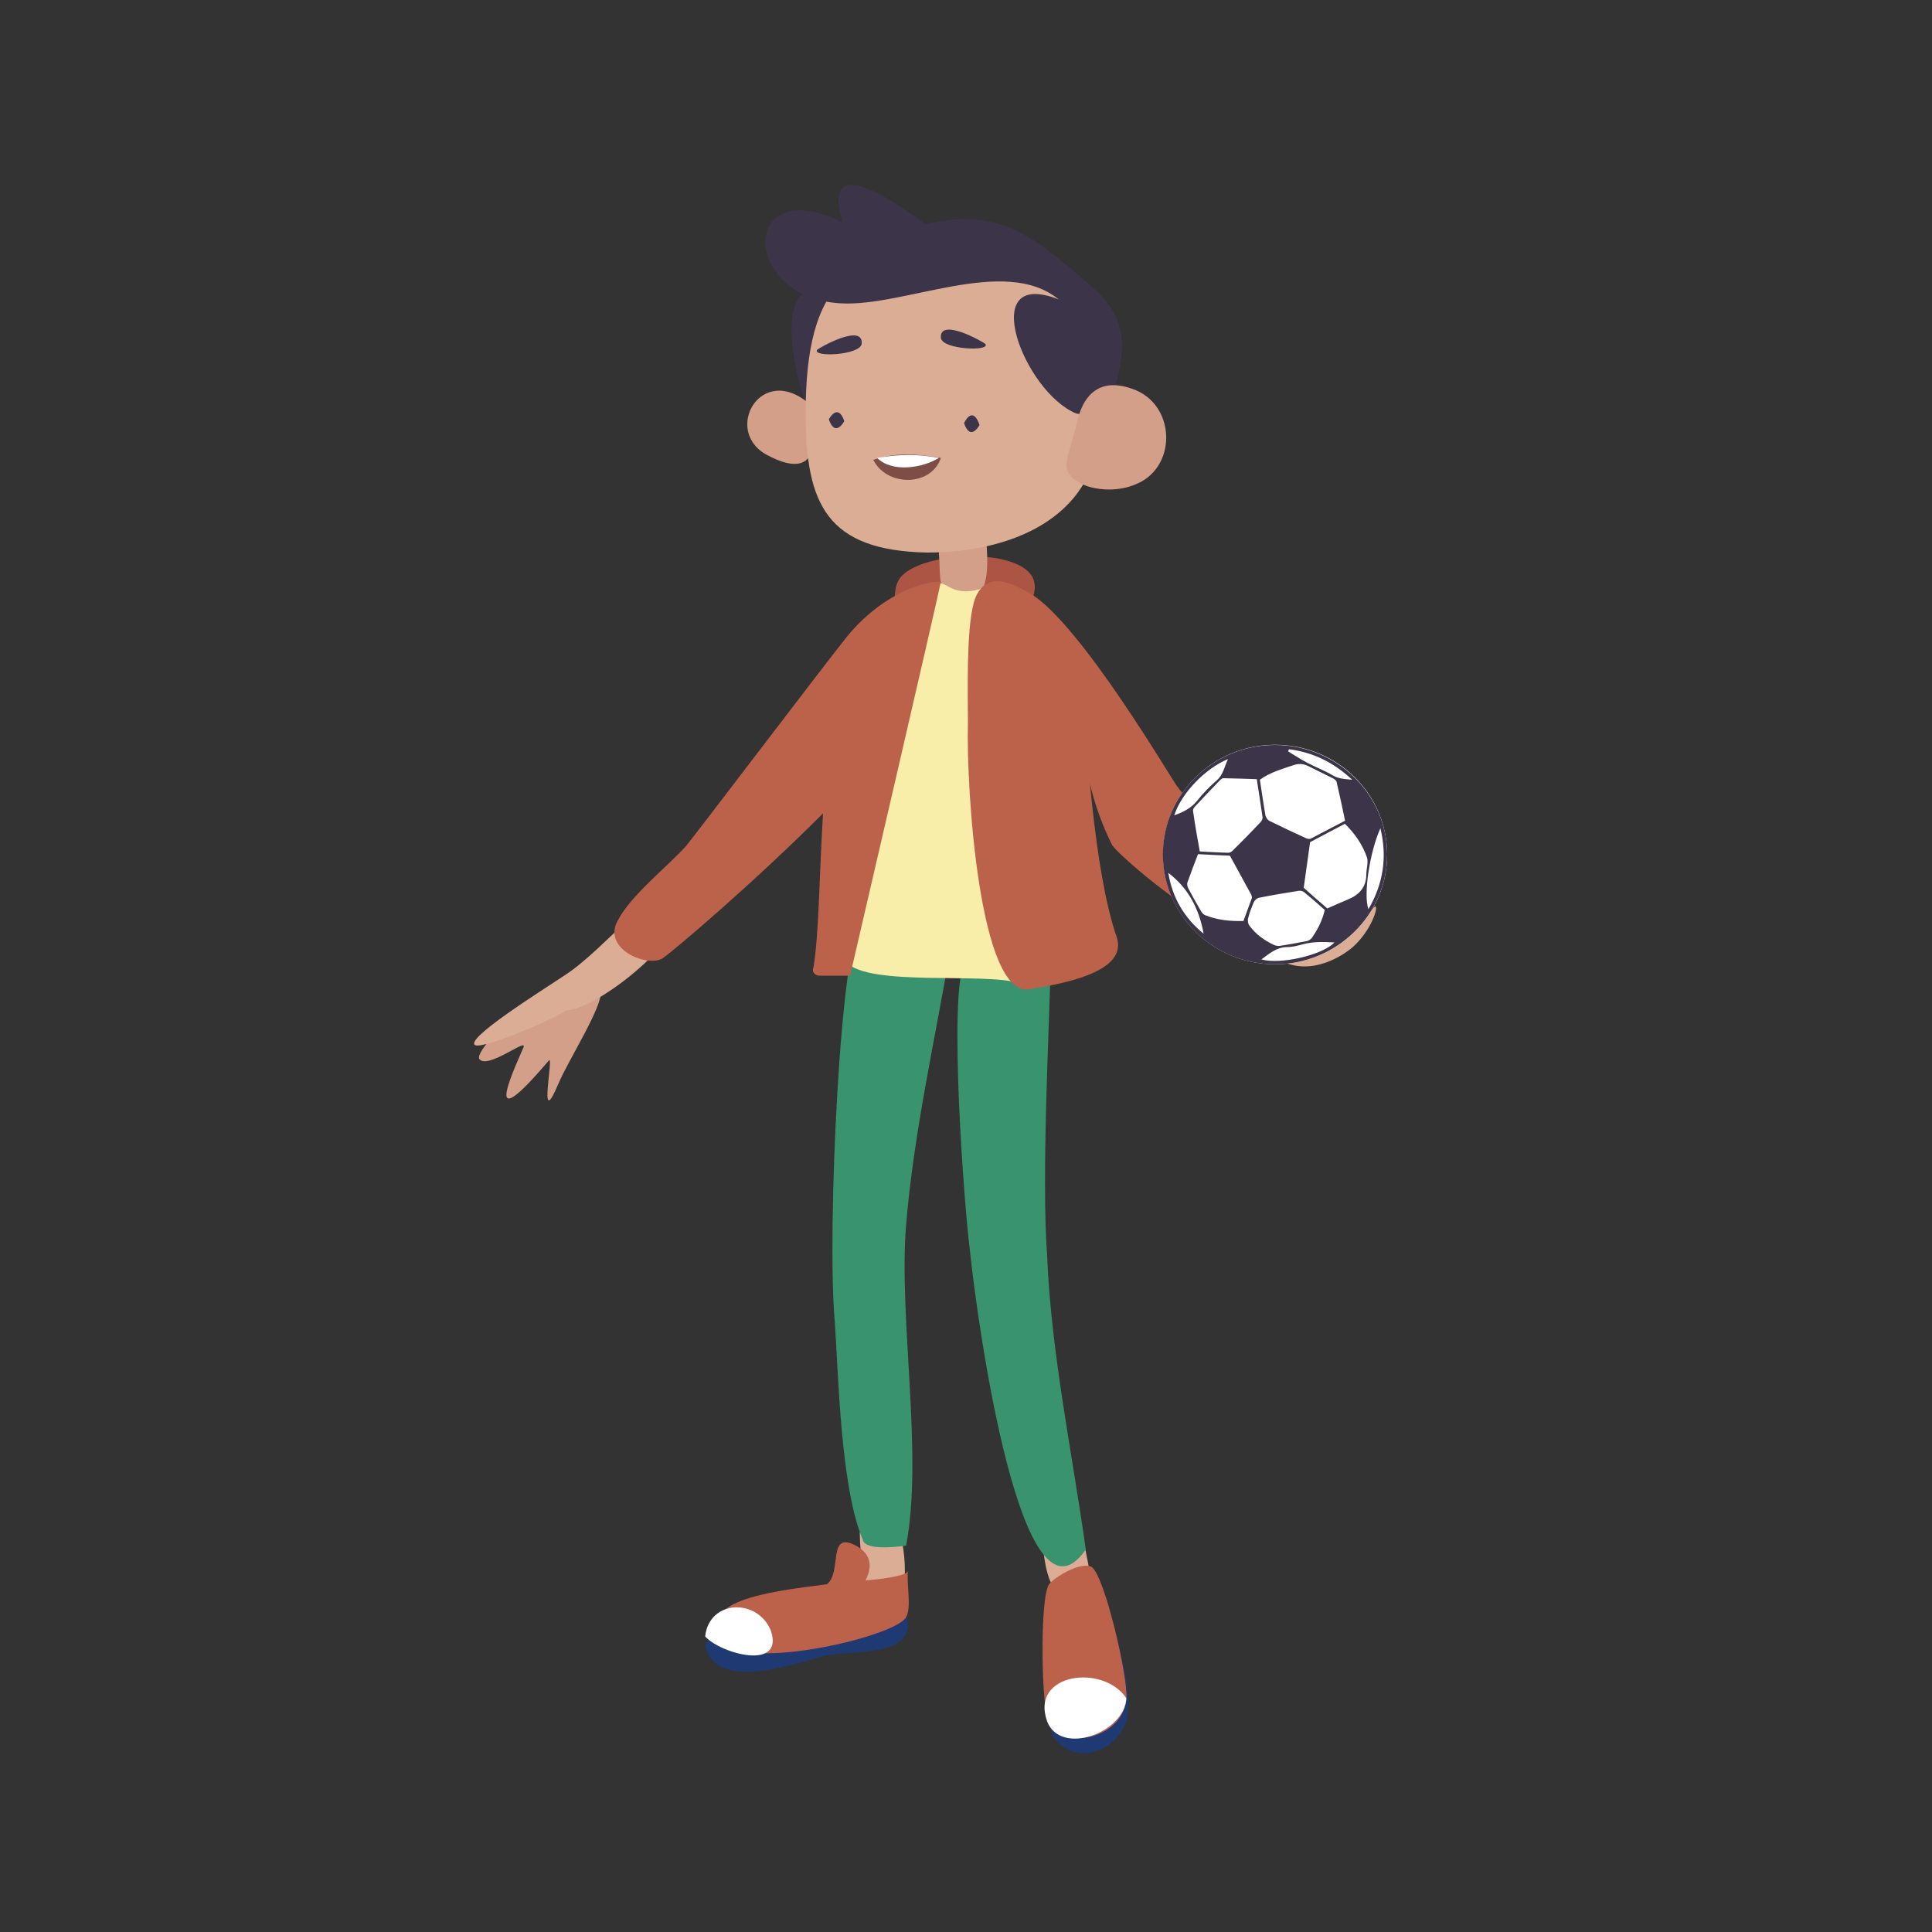 <?xml version="1.0" encoding="utf-8"?>
<!-- Generator: Adobe Illustrator 24.1.0, SVG Export Plug-In . SVG Version: 6.00 Build 0)  -->
<svg version="1.1" id="Layer_1" xmlns="http://www.w3.org/2000/svg" xmlns:xlink="http://www.w3.org/1999/xlink" x="0px" y="0px"
	 viewBox="0 0 100 100" style="enable-background:new 0 0 100 100;" xml:space="preserve">
<rect x="0" y="0" width="100" height="100" fill="#333333" stroke="none"/>
<style type="text/css">
	.st0{fill:#DBAD95;}
	.st1{fill:#D39F88;}
	.st2{fill:#38936E;}
	.st3{fill:#AD5544;}
	.st4{fill:#F9EDAA;}
	.st5{fill:#BC624A;}
	.st6{fill:#1F3972;}
	.st7{fill:#FFFFFF;}
	.st8{fill:#3C3449;}
	.st9{fill:#7C4E45;}
</style>
<path class="st0" d="M71.2,46.92c0.13,0.09-0.24,1.26-1.19,2.11c-0.06,0.05-1.49,1.3-3.11,0.92c-0.04-0.01-0.66-0.16-0.65-0.32
	c0.01-0.24,1.37-0.06,2.68-0.68C70.47,48.23,71.05,46.83,71.2,46.92z"/>
<path class="st1" d="M31.1,51.3c0.1,0.8-1.7,3.6-2.2,4.8c-1.1,2.6-0.2-1.6-0.5-1.2c-3.4,4-2,0.9-1.3-0.7c0.2-0.5-1.9,1.2-2.3,0.6
	C24.5,54.1,30.6,48.4,31.1,51.3z"/>
<path class="st0" d="M29.3,52.3c-0.3,0.3-4.2,2-4.7,1.8c-0.6-0.3,3.4-2.8,4.6-3.6c2.2-1.4,4.8-5.1,5.7-3.7
	C36.3,47.8,31.2,52.2,29.3,52.3z"/>
<path class="st0" d="M54,80.2c0.1,1,0.4,2.5,1.2,2.2s1.2,0,1.2-0.4c0.1-0.5-0.2-1.6-0.3-2.2C55.6,80.2,54.6,80.3,54,80.2z"/>
<path class="st0" d="M46.6,79.3c1.1,5-2,6-2.1,0C45.2,79.8,46,79.9,46.6,79.3z"/>
<g>
	<path class="st2" d="M56.2,80.2c-3.3,4.8-5.6-11.6-6-15.5c-0.3-2.3-1.1-13.1-0.3-14.8l4.5-0.5c-0.1,4.1-0.5,11.5-0.2,15.6
		C54.4,70,55.5,75.2,56.2,80.2z"/>
</g>
<g>
	<path class="st2" d="M49.2,49.1c-0.8,4.7-1.9,9.5-2.3,14.3c-0.4,4.8,0.9,11.9,0,16.6c0,0-1.9,0.3-2.2-0.2
		c-1.2-2.7-1.3-8.7-1.5-11.5c-0.4-4.6,0.3-19.7,1.4-20.6L49.2,49.1z"/>
</g>
<g>
	<path class="st3" d="M46.6,29.9c-1.2,1.5,1.6,8.2,2.9,6.2c0.9-1.3,4.9-4.7,3.9-6.3C52.4,28.3,47.6,28.6,46.6,29.9z"/>
</g>
<path class="st1" d="M51,27.2c0,1,0.7,4.5-1.6,3.7c-0.9-0.3-0.7-1-0.8-2.2C48.5,27.2,49.9,27.2,51,27.2z"/>
<g>
	<path class="st4" d="M52.8,50.9c-1.8-0.6-7.8,0.2-9-1.1c-0.4-0.4,4.4-19.5,4.8-19.6c0.4-0.1,0.8,0.8,2.4,0.2
		C49.9,37.1,51.9,44.1,52.8,50.9z"/>
</g>
<g>
	<path class="st5" d="M68.4,47.8c-1.3,4.5-10.3-3.25-10.83-4.05c0,0-1.7-3.2-1.37-6.05c0,0.1,0.4,7.4,1.6,10.8
		c0.6,1.8-2.7,2.4-4.5,2.7c-2.6,0.5-3.3-10.4-3.2-13.8c0-1.4-0.1-4.7,0.3-6.2c0.6-2.1,2.6-0.6,2.9-0.5
		c2.7,1.6,7.57,10.05,7.67,10.05C62.07,42.45,69,45.7,68.4,47.8z"/>
</g>
<g>
	<path class="st6" d="M36.5,85.2c0.6,2.4,4.6,0.9,6.2,0.5c1.4-0.3,4.9,0.1,4.2-2.1C45.5,83.7,36.5,83.6,36.5,85.2z"/>
</g>
<g>
	<g>
		<path class="st5" d="M48.7,30.1C48.6,30.7,44,50.5,44,50.5h-1.6c-0.2,0-0.4-0.2-0.3-0.4c0.3-1.8,0.3-4.8,0.5-8
			c-3.6,3.6-7.6,7-8.3,7.5c-0.8,0.5-3.2-0.5-2.3-2c0.7-1.3,2.5-2.7,3.5-3.8c0.5-0.6,7.1-9.3,8.3-10.8C45.4,31,47.5,30.1,48.7,30.1z"
			/>
	</g>
</g>
<g>
	<path class="st5" d="M46.9,83.7c-0.5,1-8.2,2.8-9.4,1.3c-1.6-2.1,2.1-2.6,5.3-3c0.8-0.6,0-2.8,1.5-2c0.9,0.5,0.8,1.2,0.5,1.8
		c1.3-0.1,2.2-0.3,2.2-0.5C46.9,81.9,47.2,83.2,46.9,83.7z"/>
</g>
<path class="st7" d="M36.5,84.7c0.2-1.9,2.7-2,3.4-0.3C40.6,86.5,37.3,85.6,36.5,84.7z"/>
<g>
	<path class="st6" d="M58.4,88.5c-0.1,1.9-2.5,3.1-3.8,1.5c-0.6-0.7-0.8-5.7-0.2-6.3C57.2,80.4,58.5,86.6,58.4,88.5z"/>
</g>
<g>
	<path class="st5" d="M58.3,87.9c-0.1,1.9-2.9,2.8-4,1.3c-0.4-0.6-0.5-6.5,0-7.2c0.2-0.3,1.6-1.2,2.2-0.9
		C57.2,81.6,58.4,86.9,58.3,87.9z"/>
</g>
<path class="st7" d="M58.3,87.9c-0.1,1.8-3.4,3-4.1,1.2C53.3,86.6,57.1,86.1,58.3,87.9z"/>
<g>
	<path class="st8" d="M42.9,15c-3.3-0.8-1.5,5.4-0.9,6.7C42.3,19.5,42.6,17.3,42.9,15z"/>
</g>
<path class="st1" d="M42,21c-2.6-2.4-4.7,1.4-2.2,2.6C42.5,25,42.3,22.5,42,21z"/>
<path class="st0" d="M56.9,22.3c-0.3,4.6-4.7,6.3-8.9,6.3c-5.2-0.1-6.3-2.5-6.3-7.2c0-6.7,2.2-9,8.9-8.2c2.6,0.3,6.1,3.1,6.4,4
	C57.5,18.6,57,20.7,56.9,22.3z"/>
<g>
	<path class="st8" d="M49.9,21.9c0.2,0.6,0.5,0.6,0.8,0.1C50.5,21.4,50.2,21.3,49.9,21.9z"/>
</g>
<g>
	<path class="st8" d="M42.9,21.7c0.2,0.6,0.5,0.6,0.8,0.1C43.5,21.2,43.2,21.2,42.9,21.7z"/>
</g>
<g>
	<path class="st8" d="M57.4,21.4c-0.4,0-1.3,0.1-1.7,0c-2.7-1.1-5.2-7.6-0.9-5.9c-2.8-2.3-8,0.4-11.3,0.2c-5.2-0.3-5.2-6.8,0.1-4.2
		c0.1,0-1.8-4.4,4.3,0.1l0,0c1.7-0.4,3.4-0.4,5,0.5c1.4,0.7,3.8,2.9,4.1,3.2C58.9,17.4,57.8,19.2,57.4,21.4z"/>
</g>
<path class="st1" d="M58.7,25.1c-1.5,0.6-3.6,0-3.5-1.1c0-0.3,0.5-1.9,0.5-1.9c0.2-1.2,0.9-2.8,3.1-1.9
	C60.9,21.1,60.9,24.3,58.7,25.1z"/>
<g>
	<g>
		<g>
			<path class="st9" d="M48.7,23.7c-0.5,1.5-2.8,1.5-3.5,0.1C46.4,23.4,47.5,23.5,48.7,23.7z"/>
		</g>
	</g>
	<path class="st7" d="M48.6,23.7c-0.8,0.5-2.4,0.8-3.2,0C46.6,23.5,47.5,23.5,48.6,23.7z"/>
</g>
<path class="st8" d="M42.3,18.1c0.1-0.1,2.4-1.4,2.3-0.3C44.5,18.4,42,18.5,42.3,18.1z"/>
<path class="st8" d="M51,17.8c-0.1-0.1-2.4-1.4-2.3-0.3C48.8,18.1,51.3,18.2,51,17.8z"/>
<g>
	<ellipse class="st7" cx="66" cy="44.23" rx="5.8" ry="5.68"/>
	<g>
		<path class="st8" d="M60.19,44.23c0-3.13,2.6-5.67,5.8-5.67c3.19,0,5.81,2.55,5.81,5.67c0,3.12-2.61,5.68-5.81,5.68
			C62.79,49.91,60.19,47.36,60.19,44.23z M65.21,40.36c0.1,0.62,0.18,1.23,0.29,1.85c0.02,0.1,0.11,0.23,0.21,0.28
			c0.63,0.31,1.26,0.61,1.9,0.9c0.07,0.03,0.19,0.05,0.25,0.01c0.56-0.29,1.12-0.59,1.76-0.92c-0.14-0.67-0.28-1.34-0.44-2.02
			c-0.02-0.07-0.12-0.14-0.2-0.18c-0.41-0.21-0.84-0.41-1.25-0.62c-0.27-0.14-0.53-0.15-0.83-0.04
			C66.32,39.82,65.73,39.98,65.21,40.36z M62.1,44.07c0.54,0.03,1.01,0.06,1.47,0.07c0.08,0,0.18-0.05,0.23-0.11
			c0.49-0.48,0.97-0.97,1.44-1.47c0.06-0.06,0.12-0.18,0.11-0.26c-0.09-0.63-0.19-1.27-0.3-1.97c-0.57-0.02-1.15-0.04-1.73-0.05
			c-0.06,0-0.13,0.06-0.18,0.11c-0.44,0.45-0.87,0.91-1.3,1.37c-0.05,0.05-0.1,0.15-0.09,0.21C61.85,42.67,61.97,43.36,62.1,44.07z
			 M68.7,47.02c0.36-0.16,0.7-0.31,1.06-0.46c0.59-0.24,0.96-0.64,0.96-1.3c0-0.3,0.12-0.63,0.03-0.89
			c-0.23-0.65-0.62-1.23-1.14-1.73c-0.6,0.31-1.19,0.63-1.8,0.95c-0.11,0.78-0.22,1.57-0.33,2.36
			C67.88,46.31,68.28,46.66,68.7,47.02z M64.36,47.67c0.14-0.39,0.29-0.78,0.43-1.17c0.02-0.05,0-0.13-0.02-0.18
			c-0.37-0.68-0.74-1.35-1.11-2.03c-0.54-0.02-1.06-0.05-1.65-0.08c-0.19,0.49-0.38,0.98-0.55,1.47c-0.03,0.09,0,0.22,0.05,0.31
			c0.21,0.4,0.43,0.79,0.66,1.18c0.05,0.08,0.12,0.17,0.21,0.2C63,47.62,63.67,47.69,64.36,47.67z M68.57,47.1
			c-0.36-0.32-0.71-0.63-1.07-0.92c-0.07-0.06-0.2-0.09-0.29-0.07c-0.68,0.11-1.37,0.22-2.05,0.36c-0.1,0.02-0.22,0.13-0.26,0.22
			c-0.12,0.28-0.23,0.56-0.3,0.85c-0.03,0.11,0,0.27,0.06,0.36c0.33,0.45,0.77,0.77,1.28,1.01c0.09,0.04,0.2,0.06,0.29,0.05
			c0.47-0.07,0.94-0.16,1.41-0.25c0.09-0.02,0.19-0.08,0.25-0.15C68.2,48.12,68.44,47.65,68.57,47.1z M60.78,42.2
			c0.48-0.17,0.87-0.37,1.18-0.75c0.3-0.38,0.65-0.74,1.02-1.06c0.34-0.3,0.39-0.7,0.58-1.1C62.37,39.78,61.14,41.07,60.78,42.2z
			 M71.45,42.87c-0.56,1.23-0.89,3.47-0.62,4.19C71.6,45.74,71.81,44.37,71.45,42.87z M65.29,49.66c0.98,0.28,3.18-0.23,3.78-0.88
			c-0.56-0.03-1.11-0.05-1.65,0.1c-0.26,0.07-0.53,0.14-0.8,0.14C66.06,49.03,65.7,49.36,65.29,49.66z M62.3,48.33
			c-0.23-1.26-0.77-2.35-1.83-3.15C60.68,46.45,61.28,47.5,62.3,48.33z M66.72,38.78c-0.02,0.04-0.03,0.07-0.05,0.11
			c0.34,0.2,0.66,0.42,1.01,0.6c0.42,0.22,0.87,0.39,1.28,0.63c0.31,0.19,0.62,0.2,1.03,0.24C69.03,39.46,67.96,38.94,66.72,38.78z"
			/>
	</g>
</g>
</svg>

